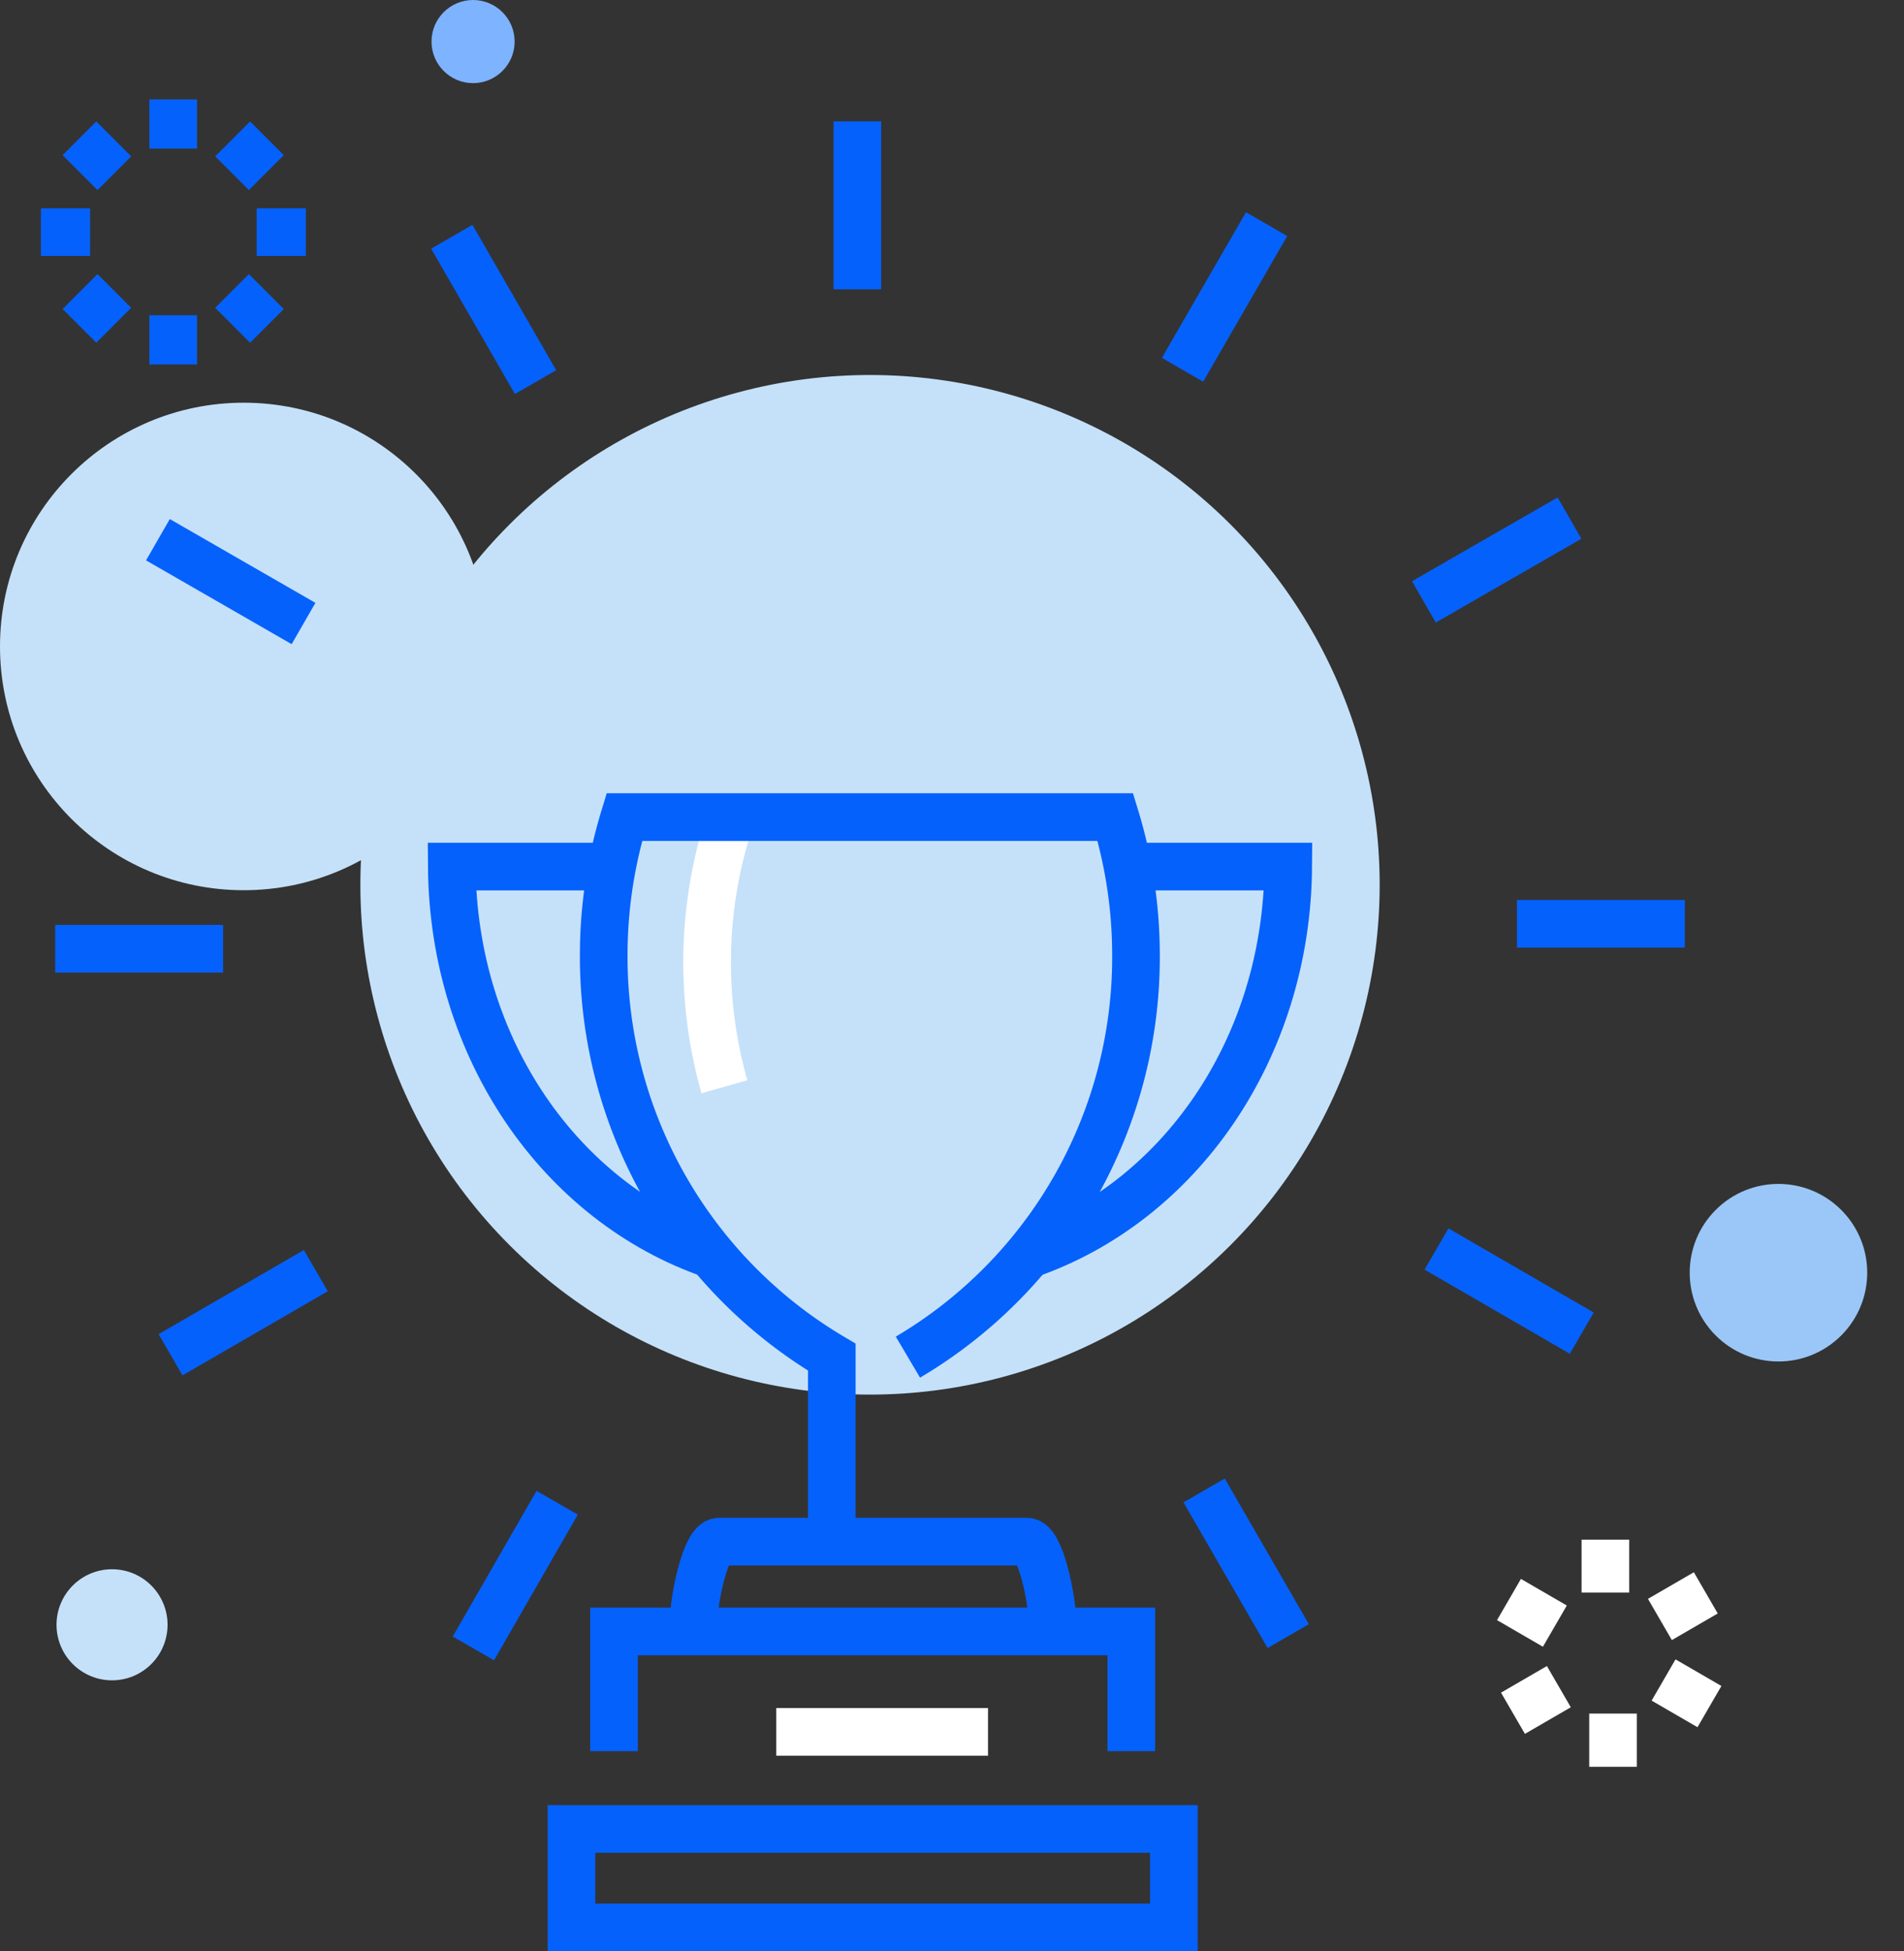 <svg id="BlueIcons_-20-10" data-name="BlueIcons -20-10" xmlns="http://www.w3.org/2000/svg" width="119.894" height="122.834" viewBox="0 0 119.894 122.834">
  <rect x="0" y="0" width="119.894" height="122.834" fill="#333333" stroke="none"/>
  <g id="Layer_4" transform="translate(0)">
    <g id="Group_415" data-name="Group 415">
      <circle id="Ellipse_15" data-name="Ellipse 15" cx="32.092" cy="32.092" r="32.092" transform="translate(9.4 55.7) rotate(-45)" fill="#c5e1f9"/>
      <circle id="Ellipse_16" data-name="Ellipse 16" cx="15.345" cy="15.345" r="15.345" transform="translate(0 25.351)" fill="#c5e1f9"/>
      <circle id="Ellipse_17" data-name="Ellipse 17" cx="5.589" cy="5.589" r="5.589" transform="translate(104.085 80.119) rotate(-45)" fill="#9ac7f7"/>
      <circle id="Ellipse_18" data-name="Ellipse 18" cx="3.496" cy="3.496" r="3.496" transform="translate(3.559 98.788)" fill="#c5e1f9"/>
      <circle id="Ellipse_19" data-name="Ellipse 19" cx="2.617" cy="2.617" r="2.617" transform="translate(27.172)" fill="#7eb3ff"/>
      <g id="Group_411" data-name="Group 411" transform="translate(95.02 96.925)">
        <line id="Line_138" data-name="Line 138" y2="3.329" transform="translate(6.071)" fill="none" stroke="#fff" stroke-miterlimit="10" stroke-width="3"/>
        <line id="Line_139" data-name="Line 139" x2="2.889" y2="1.675" transform="translate(0 3.768)" fill="none" stroke="#fff" stroke-miterlimit="10" stroke-width="3"/>
        <line id="Line_140" data-name="Line 140" y1="1.675" x2="2.889" transform="translate(0.251 9.253)" fill="none" stroke="#fff" stroke-miterlimit="10" stroke-width="3"/>
        <line id="Line_141" data-name="Line 141" y1="3.349" transform="translate(6.552 10.949)" fill="none" stroke="#fff" stroke-miterlimit="10" stroke-width="3"/>
        <line id="Line_142" data-name="Line 142" x1="2.889" y1="1.675" transform="translate(9.734 8.834)" fill="none" stroke="#fff" stroke-miterlimit="10" stroke-width="3"/>
        <line id="Line_143" data-name="Line 143" x1="2.889" y2="1.675" transform="translate(9.504 3.349)" fill="none" stroke="#fff" stroke-miterlimit="10" stroke-width="3"/>
      </g>
      <g id="Group_412" data-name="Group 412" transform="translate(2.575 6.259)">
        <line id="Line_144" data-name="Line 144" y2="3.098" transform="translate(8.332)" fill="none" stroke="#0561fc" stroke-width="3" stroke-dasharray="13.333"/>
        <line id="Line_145" data-name="Line 145" x2="2.198" y2="2.198" transform="translate(2.428 2.449)" fill="none" stroke="#0561fc" stroke-width="3" stroke-dasharray="13.333"/>
        <line id="Line_146" data-name="Line 146" x2="3.098" transform="translate(0 8.353)" fill="none" stroke="#0561fc" stroke-width="3" stroke-dasharray="13.333"/>
        <line id="Line_147" data-name="Line 147" y1="2.198" x2="2.198" transform="translate(2.428 12.058)" fill="none" stroke="#0561fc" stroke-width="3" stroke-dasharray="13.333"/>
        <line id="Line_148" data-name="Line 148" y1="3.098" transform="translate(8.332 13.586)" fill="none" stroke="#0561fc" stroke-width="3" stroke-dasharray="13.333"/>
        <line id="Line_149" data-name="Line 149" x1="2.198" y1="2.198" transform="translate(12.037 12.058)" fill="none" stroke="#0561fc" stroke-width="3" stroke-dasharray="13.333"/>
        <line id="Line_150" data-name="Line 150" x1="3.098" transform="translate(13.586 8.353)" fill="none" stroke="#0561fc" stroke-width="3" stroke-dasharray="13.333"/>
        <line id="Line_151" data-name="Line 151" x1="2.198" y2="2.198" transform="translate(12.037 2.449)" fill="none" stroke="#0561fc" stroke-width="3" stroke-dasharray="13.333"/>
      </g>
      <g id="Group_413" data-name="Group 413" transform="translate(28.449 51.435)">
        <path id="Path_526" data-name="Path 526" d="M213.789,264.97A28.727,28.727,0,0,1,214,248.6" transform="translate(-196.623 -247.993)" fill="none" stroke="#fff" stroke-miterlimit="10" stroke-width="3"/>
        <path id="Path_527" data-name="Path 527" d="M231.267,468.436c0-1.068-.712-4.836-1.591-4.836H210.291c-.879,0-1.591,3.768-1.591,4.836" transform="translate(-193.46 -417.985)" fill="none" stroke="#0561fc" stroke-miterlimit="10" stroke-width="3"/>
        <path id="Path_528" data-name="Path 528" d="M200.755,279.7a29.234,29.234,0,0,0,14.361-25.309,29.67,29.67,0,0,0-1.3-8.688H182.9a29.67,29.67,0,0,0-1.3,8.688A29.285,29.285,0,0,0,195.961,279.7v11.577" transform="translate(-172.033 -245.7)" fill="none" stroke="#0561fc" stroke-miterlimit="10" stroke-width="3"/>
        <path id="Path_529" data-name="Path 529" d="M309.2,285.03c9.546-3.287,16.308-12.979,16.391-24.43H315.5" transform="translate(-272.921 -257.481)" fill="none" stroke="#0561fc" stroke-miterlimit="10" stroke-width="3"/>
        <path id="Path_530" data-name="Path 530" d="M145.99,260.6H135.9c.084,11.451,6.845,21.143,16.391,24.43" transform="translate(-135.9 -257.481)" fill="none" stroke="#0561fc" stroke-miterlimit="10" stroke-width="3"/>
        <rect id="Rectangle_130" data-name="Rectangle 130" width="37.933" height="6.196" transform="translate(7.536 63.702)" fill="none" stroke="#0561fc" stroke-miterlimit="10" stroke-width="3"/>
        <line id="Line_152" data-name="Line 152" x1="14.507" transform="translate(19.259 57.59)" fill="none" stroke="#fff" stroke-width="3" stroke-dasharray="13.333"/>
        <path id="Path_531" data-name="Path 531" d="M217.273,498.136V490.6H184.7v7.536" transform="translate(-174.484 -439.332)" fill="none" stroke="#0561fc" stroke-miterlimit="10" stroke-width="3"/>
      </g>
      <g id="Group_414" data-name="Group 414" transform="translate(3.475 7.641)">
        <line id="Line_153" data-name="Line 153" y2="10.572" transform="translate(50.514)" fill="none" stroke="#0561fc" stroke-miterlimit="10" stroke-width="3"/>
        <line id="Line_154" data-name="Line 154" x2="5.275" y2="9.148" transform="translate(24.974 7.264)" fill="none" stroke="#0561fc" stroke-miterlimit="10" stroke-width="3"/>
        <line id="Line_155" data-name="Line 155" x2="9.169" y2="5.275" transform="translate(6.469 26.335)" fill="none" stroke="#0561fc" stroke-miterlimit="10" stroke-width="3"/>
        <line id="Line_156" data-name="Line 156" x2="10.572" transform="translate(0 52.084)" fill="none" stroke="#0561fc" stroke-miterlimit="10" stroke-width="3"/>
        <line id="Line_157" data-name="Line 157" y1="5.296" x2="9.148" transform="translate(7.264 72.348)" fill="none" stroke="#0561fc" stroke-miterlimit="10" stroke-width="3"/>
        <line id="Line_158" data-name="Line 158" y1="9.169" x2="5.275" transform="translate(26.335 86.96)" fill="none" stroke="#0561fc" stroke-miterlimit="10" stroke-width="3"/>
        <line id="Line_159" data-name="Line 159" x1="5.296" y1="9.169" transform="translate(72.348 86.186)" fill="none" stroke="#0561fc" stroke-miterlimit="10" stroke-width="3"/>
        <line id="Line_160" data-name="Line 160" x1="9.148" y1="5.296" transform="translate(86.981 70.987)" fill="none" stroke="#0561fc" stroke-miterlimit="10" stroke-width="3"/>
        <line id="Line_161" data-name="Line 161" x1="10.572" transform="translate(92.047 50.514)" fill="none" stroke="#0561fc" stroke-miterlimit="10" stroke-width="3"/>
        <line id="Line_162" data-name="Line 162" x1="9.169" y2="5.275" transform="translate(86.186 24.974)" fill="none" stroke="#0561fc" stroke-miterlimit="10" stroke-width="3"/>
        <line id="Line_163" data-name="Line 163" x1="5.296" y2="9.169" transform="translate(70.987 6.469)" fill="none" stroke="#0561fc" stroke-miterlimit="10" stroke-width="3"/>
      </g>
    </g>
  </g>
</svg>
